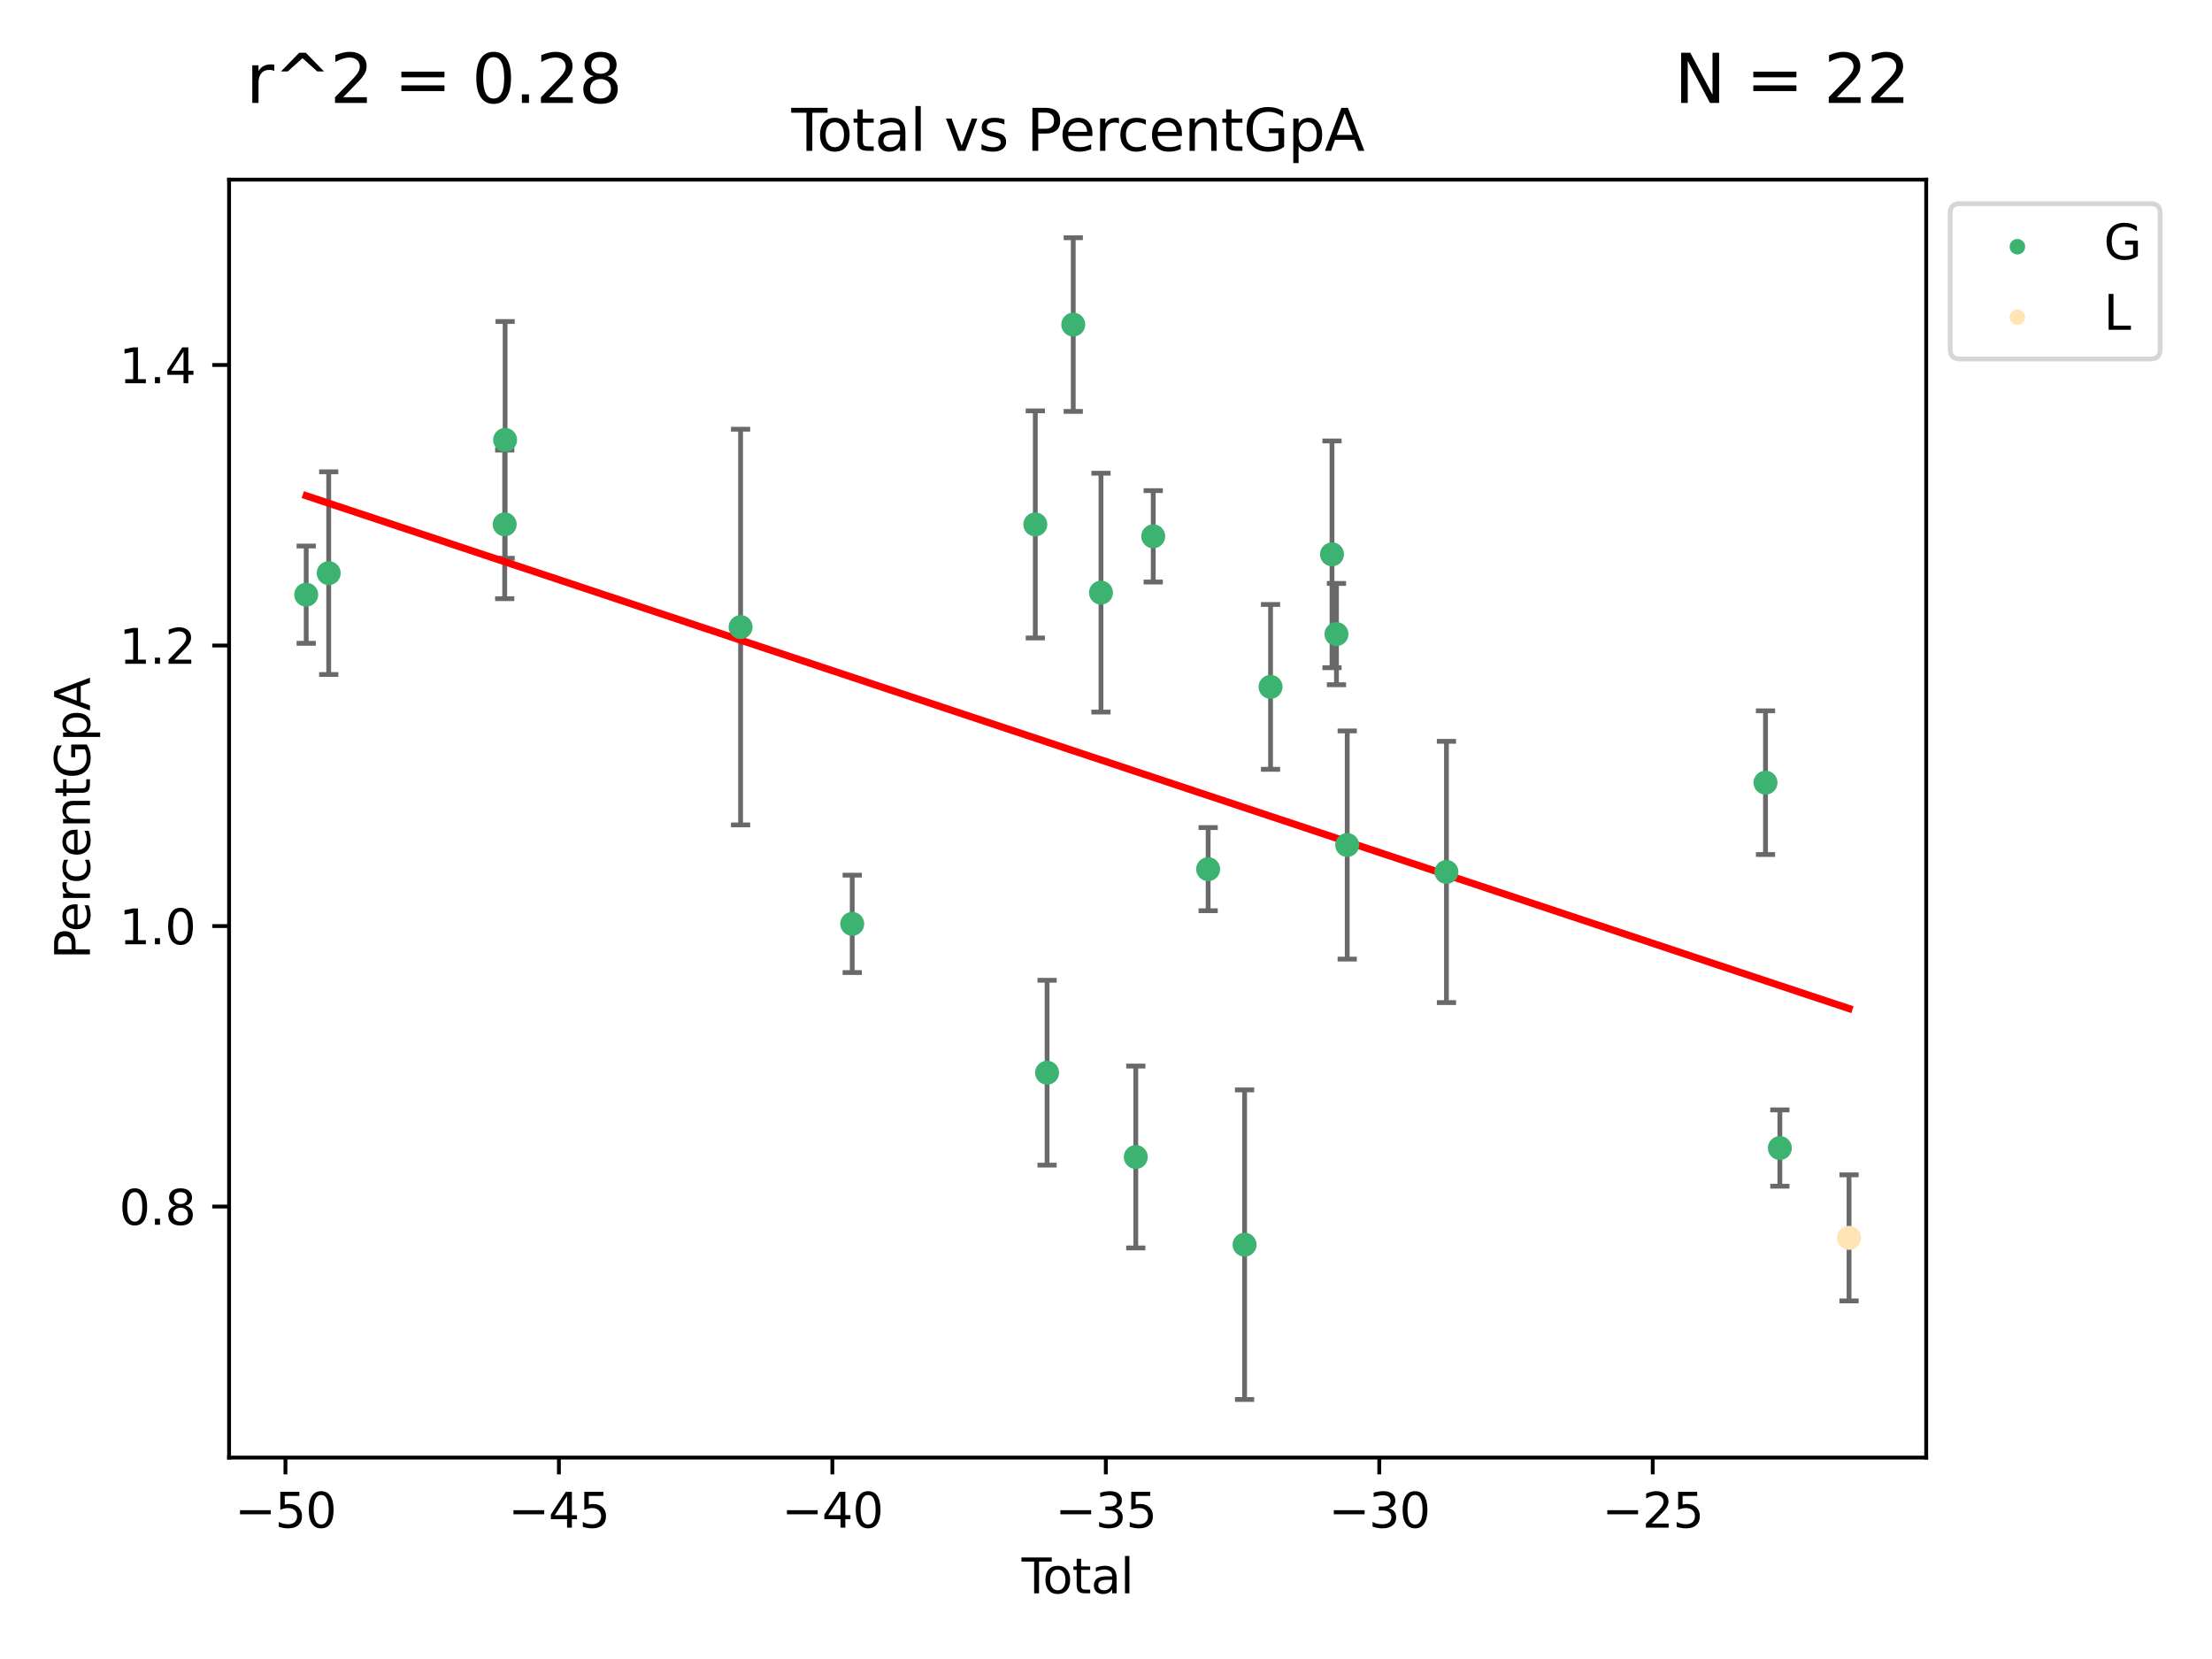 <?xml version="1.0" encoding="utf-8" standalone="no"?>
<!DOCTYPE svg PUBLIC "-//W3C//DTD SVG 1.1//EN"
  "http://www.w3.org/Graphics/SVG/1.1/DTD/svg11.dtd">
<svg xmlns:xlink="http://www.w3.org/1999/xlink" width="460.8pt" height="345.6pt" viewBox="0 0 460.8 345.6" xmlns="http://www.w3.org/2000/svg" version="1.1">
 <defs>
  <style type="text/css">*{stroke-linejoin: round; stroke-linecap: butt}</style>
 </defs>
 <g id="figure_1">
  <g id="patch_1">
   <path d="M 0 345.6 
L 460.8 345.6 
L 460.8 0 
L 0 0 
z
" style="fill: #ffffff"/>
  </g>
  <g id="axes_1">
   <g id="patch_2">
    <path d="M 47.72 303.64 
L 401.26 303.64 
L 401.26 37.422 
L 47.72 37.422 
z
" style="fill: #ffffff"/>
   </g>
   <g id="PathCollection_1">
    <defs>
     <path id="m3efb2e6ffe" d="M 0 1.118 
C 0.297 1.118 0.581 1 0.791 0.791 
C 1 0.581 1.118 0.297 1.118 0 
C 1.118 -0.297 1 -0.581 0.791 -0.791 
C 0.581 -1 0.297 -1.118 0 -1.118 
C -0.297 -1.118 -0.581 -1 -0.791 -0.791 
C -1 -0.581 -1.118 -0.297 -1.118 0 
C -1.118 0.297 -1 0.581 -0.791 0.791 
C -0.581 1 -0.297 1.118 0 1.118 
z
" style="stroke: #3cb371"/>
    </defs>
    <g clip-path="url(#paa28e7c72a)">
     <use xlink:href="#m3efb2e6ffe" x="63.79" y="123.88" style="fill: #3cb371; stroke: #3cb371"/>
     <use xlink:href="#m3efb2e6ffe" x="68.477" y="119.394" style="fill: #3cb371; stroke: #3cb371"/>
     <use xlink:href="#m3efb2e6ffe" x="105.139" y="109.236" style="fill: #3cb371; stroke: #3cb371"/>
     <use xlink:href="#m3efb2e6ffe" x="105.226" y="91.639" style="fill: #3cb371; stroke: #3cb371"/>
     <use xlink:href="#m3efb2e6ffe" x="154.281" y="130.63" style="fill: #3cb371; stroke: #3cb371"/>
     <use xlink:href="#m3efb2e6ffe" x="177.533" y="192.458" style="fill: #3cb371; stroke: #3cb371"/>
     <use xlink:href="#m3efb2e6ffe" x="215.673" y="109.248" style="fill: #3cb371; stroke: #3cb371"/>
     <use xlink:href="#m3efb2e6ffe" x="218.123" y="223.462" style="fill: #3cb371; stroke: #3cb371"/>
     <use xlink:href="#m3efb2e6ffe" x="223.579" y="67.613" style="fill: #3cb371; stroke: #3cb371"/>
     <use xlink:href="#m3efb2e6ffe" x="229.354" y="123.456" style="fill: #3cb371; stroke: #3cb371"/>
     <use xlink:href="#m3efb2e6ffe" x="236.607" y="241.027" style="fill: #3cb371; stroke: #3cb371"/>
     <use xlink:href="#m3efb2e6ffe" x="240.237" y="111.725" style="fill: #3cb371; stroke: #3cb371"/>
     <use xlink:href="#m3efb2e6ffe" x="251.679" y="181.063" style="fill: #3cb371; stroke: #3cb371"/>
     <use xlink:href="#m3efb2e6ffe" x="259.27" y="259.292" style="fill: #3cb371; stroke: #3cb371"/>
     <use xlink:href="#m3efb2e6ffe" x="264.676" y="143.089" style="fill: #3cb371; stroke: #3cb371"/>
     <use xlink:href="#m3efb2e6ffe" x="277.481" y="115.476" style="fill: #3cb371; stroke: #3cb371"/>
     <use xlink:href="#m3efb2e6ffe" x="278.41" y="132.092" style="fill: #3cb371; stroke: #3cb371"/>
     <use xlink:href="#m3efb2e6ffe" x="280.649" y="176.03" style="fill: #3cb371; stroke: #3cb371"/>
     <use xlink:href="#m3efb2e6ffe" x="301.321" y="181.644" style="fill: #3cb371; stroke: #3cb371"/>
     <use xlink:href="#m3efb2e6ffe" x="367.788" y="163.042" style="fill: #3cb371; stroke: #3cb371"/>
     <use xlink:href="#m3efb2e6ffe" x="370.777" y="239.16" style="fill: #3cb371; stroke: #3cb371"/>
    </g>
   </g>
   <g id="PathCollection_2">
    <defs>
     <path id="mde8672be3d" d="M 0 1.118 
C 0.297 1.118 0.581 1 0.791 0.791 
C 1 0.581 1.118 0.297 1.118 0 
C 1.118 -0.297 1 -0.581 0.791 -0.791 
C 0.581 -1 0.297 -1.118 0 -1.118 
C -0.297 -1.118 -0.581 -1 -0.791 -0.791 
C -1 -0.581 -1.118 -0.297 -1.118 0 
C -1.118 0.297 -1 0.581 -0.791 0.791 
C -0.581 1 -0.297 1.118 0 1.118 
z
" style="stroke: #ffe4b5"/>
    </defs>
    <g clip-path="url(#paa28e7c72a)">
     <use xlink:href="#mde8672be3d" x="385.19" y="257.87" style="fill: #ffe4b5; stroke: #ffe4b5"/>
    </g>
   </g>
   <g id="matplotlib.axis_1">
    <g id="xtick_1">
     <g id="line2d_1">
      <defs>
       <path id="m40d337a5ab" d="M 0 0 
L 0 3.5 
" style="stroke: #000000; stroke-width: 0.8"/>
      </defs>
      <g>
       <use xlink:href="#m40d337a5ab" x="59.464" y="303.64" style="stroke: #000000; stroke-width: 0.8"/>
      </g>
     </g>
     <g id="text_1">
      <!-- −50 -->
      <g transform="translate(48.912 318.238)scale(0.1 -0.1)">
       <defs>
        <path id="DejaVuSans-2212" d="M 678 2272 
L 4684 2272 
L 4684 1741 
L 678 1741 
L 678 2272 
z
" transform="scale(0.016)"/>
        <path id="DejaVuSans-35" d="M 691 4666 
L 3169 4666 
L 3169 4134 
L 1269 4134 
L 1269 2991 
Q 1406 3038 1543 3061 
Q 1681 3084 1819 3084 
Q 2600 3084 3056 2656 
Q 3513 2228 3513 1497 
Q 3513 744 3044 326 
Q 2575 -91 1722 -91 
Q 1428 -91 1123 -41 
Q 819 9 494 109 
L 494 744 
Q 775 591 1075 516 
Q 1375 441 1709 441 
Q 2250 441 2565 725 
Q 2881 1009 2881 1497 
Q 2881 1984 2565 2268 
Q 2250 2553 1709 2553 
Q 1456 2553 1204 2497 
Q 953 2441 691 2322 
L 691 4666 
z
" transform="scale(0.016)"/>
        <path id="DejaVuSans-30" d="M 2034 4250 
Q 1547 4250 1301 3770 
Q 1056 3291 1056 2328 
Q 1056 1369 1301 889 
Q 1547 409 2034 409 
Q 2525 409 2770 889 
Q 3016 1369 3016 2328 
Q 3016 3291 2770 3770 
Q 2525 4250 2034 4250 
z
M 2034 4750 
Q 2819 4750 3233 4129 
Q 3647 3509 3647 2328 
Q 3647 1150 3233 529 
Q 2819 -91 2034 -91 
Q 1250 -91 836 529 
Q 422 1150 422 2328 
Q 422 3509 836 4129 
Q 1250 4750 2034 4750 
z
" transform="scale(0.016)"/>
       </defs>
       <use xlink:href="#DejaVuSans-2212"/>
       <use xlink:href="#DejaVuSans-35" x="83.789"/>
       <use xlink:href="#DejaVuSans-30" x="147.412"/>
      </g>
     </g>
    </g>
    <g id="xtick_2">
     <g id="line2d_2">
      <g>
       <use xlink:href="#m40d337a5ab" x="116.43" y="303.64" style="stroke: #000000; stroke-width: 0.8"/>
      </g>
     </g>
     <g id="text_2">
      <!-- −45 -->
      <g transform="translate(105.878 318.238)scale(0.1 -0.1)">
       <defs>
        <path id="DejaVuSans-34" d="M 2419 4116 
L 825 1625 
L 2419 1625 
L 2419 4116 
z
M 2253 4666 
L 3047 4666 
L 3047 1625 
L 3713 1625 
L 3713 1100 
L 3047 1100 
L 3047 0 
L 2419 0 
L 2419 1100 
L 313 1100 
L 313 1709 
L 2253 4666 
z
" transform="scale(0.016)"/>
       </defs>
       <use xlink:href="#DejaVuSans-2212"/>
       <use xlink:href="#DejaVuSans-34" x="83.789"/>
       <use xlink:href="#DejaVuSans-35" x="147.412"/>
      </g>
     </g>
    </g>
    <g id="xtick_3">
     <g id="line2d_3">
      <g>
       <use xlink:href="#m40d337a5ab" x="173.397" y="303.64" style="stroke: #000000; stroke-width: 0.8"/>
      </g>
     </g>
     <g id="text_3">
      <!-- −40 -->
      <g transform="translate(162.844 318.238)scale(0.1 -0.1)">
       <use xlink:href="#DejaVuSans-2212"/>
       <use xlink:href="#DejaVuSans-34" x="83.789"/>
       <use xlink:href="#DejaVuSans-30" x="147.412"/>
      </g>
     </g>
    </g>
    <g id="xtick_4">
     <g id="line2d_4">
      <g>
       <use xlink:href="#m40d337a5ab" x="230.363" y="303.64" style="stroke: #000000; stroke-width: 0.8"/>
      </g>
     </g>
     <g id="text_4">
      <!-- −35 -->
      <g transform="translate(219.811 318.238)scale(0.1 -0.1)">
       <defs>
        <path id="DejaVuSans-33" d="M 2597 2516 
Q 3050 2419 3304 2112 
Q 3559 1806 3559 1356 
Q 3559 666 3084 287 
Q 2609 -91 1734 -91 
Q 1441 -91 1130 -33 
Q 819 25 488 141 
L 488 750 
Q 750 597 1062 519 
Q 1375 441 1716 441 
Q 2309 441 2620 675 
Q 2931 909 2931 1356 
Q 2931 1769 2642 2001 
Q 2353 2234 1838 2234 
L 1294 2234 
L 1294 2753 
L 1863 2753 
Q 2328 2753 2575 2939 
Q 2822 3125 2822 3475 
Q 2822 3834 2567 4026 
Q 2313 4219 1838 4219 
Q 1578 4219 1281 4162 
Q 984 4106 628 3988 
L 628 4550 
Q 988 4650 1302 4700 
Q 1616 4750 1894 4750 
Q 2613 4750 3031 4423 
Q 3450 4097 3450 3541 
Q 3450 3153 3228 2886 
Q 3006 2619 2597 2516 
z
" transform="scale(0.016)"/>
       </defs>
       <use xlink:href="#DejaVuSans-2212"/>
       <use xlink:href="#DejaVuSans-33" x="83.789"/>
       <use xlink:href="#DejaVuSans-35" x="147.412"/>
      </g>
     </g>
    </g>
    <g id="xtick_5">
     <g id="line2d_5">
      <g>
       <use xlink:href="#m40d337a5ab" x="287.33" y="303.64" style="stroke: #000000; stroke-width: 0.8"/>
      </g>
     </g>
     <g id="text_5">
      <!-- −30 -->
      <g transform="translate(276.777 318.238)scale(0.1 -0.1)">
       <use xlink:href="#DejaVuSans-2212"/>
       <use xlink:href="#DejaVuSans-33" x="83.789"/>
       <use xlink:href="#DejaVuSans-30" x="147.412"/>
      </g>
     </g>
    </g>
    <g id="xtick_6">
     <g id="line2d_6">
      <g>
       <use xlink:href="#m40d337a5ab" x="344.296" y="303.64" style="stroke: #000000; stroke-width: 0.8"/>
      </g>
     </g>
     <g id="text_6">
      <!-- −25 -->
      <g transform="translate(333.744 318.238)scale(0.1 -0.1)">
       <defs>
        <path id="DejaVuSans-32" d="M 1228 531 
L 3431 531 
L 3431 0 
L 469 0 
L 469 531 
Q 828 903 1448 1529 
Q 2069 2156 2228 2338 
Q 2531 2678 2651 2914 
Q 2772 3150 2772 3378 
Q 2772 3750 2511 3984 
Q 2250 4219 1831 4219 
Q 1534 4219 1204 4116 
Q 875 4013 500 3803 
L 500 4441 
Q 881 4594 1212 4672 
Q 1544 4750 1819 4750 
Q 2544 4750 2975 4387 
Q 3406 4025 3406 3419 
Q 3406 3131 3298 2873 
Q 3191 2616 2906 2266 
Q 2828 2175 2409 1742 
Q 1991 1309 1228 531 
z
" transform="scale(0.016)"/>
       </defs>
       <use xlink:href="#DejaVuSans-2212"/>
       <use xlink:href="#DejaVuSans-32" x="83.789"/>
       <use xlink:href="#DejaVuSans-35" x="147.412"/>
      </g>
     </g>
    </g>
    <g id="text_7">
     <!-- Total -->
     <g transform="translate(212.813 331.917)scale(0.1 -0.1)">
      <defs>
       <path id="DejaVuSans-54" d="M -19 4666 
L 3928 4666 
L 3928 4134 
L 2272 4134 
L 2272 0 
L 1638 0 
L 1638 4134 
L -19 4134 
L -19 4666 
z
" transform="scale(0.016)"/>
       <path id="DejaVuSans-6f" d="M 1959 3097 
Q 1497 3097 1228 2736 
Q 959 2375 959 1747 
Q 959 1119 1226 758 
Q 1494 397 1959 397 
Q 2419 397 2687 759 
Q 2956 1122 2956 1747 
Q 2956 2369 2687 2733 
Q 2419 3097 1959 3097 
z
M 1959 3584 
Q 2709 3584 3137 3096 
Q 3566 2609 3566 1747 
Q 3566 888 3137 398 
Q 2709 -91 1959 -91 
Q 1206 -91 779 398 
Q 353 888 353 1747 
Q 353 2609 779 3096 
Q 1206 3584 1959 3584 
z
" transform="scale(0.016)"/>
       <path id="DejaVuSans-74" d="M 1172 4494 
L 1172 3500 
L 2356 3500 
L 2356 3053 
L 1172 3053 
L 1172 1153 
Q 1172 725 1289 603 
Q 1406 481 1766 481 
L 2356 481 
L 2356 0 
L 1766 0 
Q 1100 0 847 248 
Q 594 497 594 1153 
L 594 3053 
L 172 3053 
L 172 3500 
L 594 3500 
L 594 4494 
L 1172 4494 
z
" transform="scale(0.016)"/>
       <path id="DejaVuSans-61" d="M 2194 1759 
Q 1497 1759 1228 1600 
Q 959 1441 959 1056 
Q 959 750 1161 570 
Q 1363 391 1709 391 
Q 2188 391 2477 730 
Q 2766 1069 2766 1631 
L 2766 1759 
L 2194 1759 
z
M 3341 1997 
L 3341 0 
L 2766 0 
L 2766 531 
Q 2569 213 2275 61 
Q 1981 -91 1556 -91 
Q 1019 -91 701 211 
Q 384 513 384 1019 
Q 384 1609 779 1909 
Q 1175 2209 1959 2209 
L 2766 2209 
L 2766 2266 
Q 2766 2663 2505 2880 
Q 2244 3097 1772 3097 
Q 1472 3097 1187 3025 
Q 903 2953 641 2809 
L 641 3341 
Q 956 3463 1253 3523 
Q 1550 3584 1831 3584 
Q 2591 3584 2966 3190 
Q 3341 2797 3341 1997 
z
" transform="scale(0.016)"/>
       <path id="DejaVuSans-6c" d="M 603 4863 
L 1178 4863 
L 1178 0 
L 603 0 
L 603 4863 
z
" transform="scale(0.016)"/>
      </defs>
      <use xlink:href="#DejaVuSans-54"/>
      <use xlink:href="#DejaVuSans-6f" x="44.084"/>
      <use xlink:href="#DejaVuSans-74" x="105.266"/>
      <use xlink:href="#DejaVuSans-61" x="144.475"/>
      <use xlink:href="#DejaVuSans-6c" x="205.754"/>
     </g>
    </g>
   </g>
   <g id="matplotlib.axis_2">
    <g id="ytick_1">
     <g id="line2d_7">
      <defs>
       <path id="mcf554497ca" d="M 0 0 
L -3.5 0 
" style="stroke: #000000; stroke-width: 0.8"/>
      </defs>
      <g>
       <use xlink:href="#mcf554497ca" x="47.72" y="251.347" style="stroke: #000000; stroke-width: 0.8"/>
      </g>
     </g>
     <g id="text_8">
      <!-- 0.8 -->
      <g transform="translate(24.817 255.146)scale(0.1 -0.1)">
       <defs>
        <path id="DejaVuSans-2e" d="M 684 794 
L 1344 794 
L 1344 0 
L 684 0 
L 684 794 
z
" transform="scale(0.016)"/>
        <path id="DejaVuSans-38" d="M 2034 2216 
Q 1584 2216 1326 1975 
Q 1069 1734 1069 1313 
Q 1069 891 1326 650 
Q 1584 409 2034 409 
Q 2484 409 2743 651 
Q 3003 894 3003 1313 
Q 3003 1734 2745 1975 
Q 2488 2216 2034 2216 
z
M 1403 2484 
Q 997 2584 770 2862 
Q 544 3141 544 3541 
Q 544 4100 942 4425 
Q 1341 4750 2034 4750 
Q 2731 4750 3128 4425 
Q 3525 4100 3525 3541 
Q 3525 3141 3298 2862 
Q 3072 2584 2669 2484 
Q 3125 2378 3379 2068 
Q 3634 1759 3634 1313 
Q 3634 634 3220 271 
Q 2806 -91 2034 -91 
Q 1263 -91 848 271 
Q 434 634 434 1313 
Q 434 1759 690 2068 
Q 947 2378 1403 2484 
z
M 1172 3481 
Q 1172 3119 1398 2916 
Q 1625 2713 2034 2713 
Q 2441 2713 2670 2916 
Q 2900 3119 2900 3481 
Q 2900 3844 2670 4047 
Q 2441 4250 2034 4250 
Q 1625 4250 1398 4047 
Q 1172 3844 1172 3481 
z
" transform="scale(0.016)"/>
       </defs>
       <use xlink:href="#DejaVuSans-30"/>
       <use xlink:href="#DejaVuSans-2e" x="63.623"/>
       <use xlink:href="#DejaVuSans-38" x="95.41"/>
      </g>
     </g>
    </g>
    <g id="ytick_2">
     <g id="line2d_8">
      <g>
       <use xlink:href="#mcf554497ca" x="47.72" y="192.91" style="stroke: #000000; stroke-width: 0.8"/>
      </g>
     </g>
     <g id="text_9">
      <!-- 1.0 -->
      <g transform="translate(24.817 196.709)scale(0.1 -0.1)">
       <defs>
        <path id="DejaVuSans-31" d="M 794 531 
L 1825 531 
L 1825 4091 
L 703 3866 
L 703 4441 
L 1819 4666 
L 2450 4666 
L 2450 531 
L 3481 531 
L 3481 0 
L 794 0 
L 794 531 
z
" transform="scale(0.016)"/>
       </defs>
       <use xlink:href="#DejaVuSans-31"/>
       <use xlink:href="#DejaVuSans-2e" x="63.623"/>
       <use xlink:href="#DejaVuSans-30" x="95.41"/>
      </g>
     </g>
    </g>
    <g id="ytick_3">
     <g id="line2d_9">
      <g>
       <use xlink:href="#mcf554497ca" x="47.72" y="134.473" style="stroke: #000000; stroke-width: 0.8"/>
      </g>
     </g>
     <g id="text_10">
      <!-- 1.2 -->
      <g transform="translate(24.817 138.272)scale(0.1 -0.1)">
       <use xlink:href="#DejaVuSans-31"/>
       <use xlink:href="#DejaVuSans-2e" x="63.623"/>
       <use xlink:href="#DejaVuSans-32" x="95.41"/>
      </g>
     </g>
    </g>
    <g id="ytick_4">
     <g id="line2d_10">
      <g>
       <use xlink:href="#mcf554497ca" x="47.72" y="76.036" style="stroke: #000000; stroke-width: 0.8"/>
      </g>
     </g>
     <g id="text_11">
      <!-- 1.4 -->
      <g transform="translate(24.817 79.835)scale(0.1 -0.1)">
       <use xlink:href="#DejaVuSans-31"/>
       <use xlink:href="#DejaVuSans-2e" x="63.623"/>
       <use xlink:href="#DejaVuSans-34" x="95.41"/>
      </g>
     </g>
    </g>
    <g id="text_12">
     <!-- PercentGpA -->
     <g transform="translate(18.737 199.807)rotate(-90)scale(0.1 -0.1)">
      <defs>
       <path id="DejaVuSans-50" d="M 1259 4147 
L 1259 2394 
L 2053 2394 
Q 2494 2394 2734 2622 
Q 2975 2850 2975 3272 
Q 2975 3691 2734 3919 
Q 2494 4147 2053 4147 
L 1259 4147 
z
M 628 4666 
L 2053 4666 
Q 2838 4666 3239 4311 
Q 3641 3956 3641 3272 
Q 3641 2581 3239 2228 
Q 2838 1875 2053 1875 
L 1259 1875 
L 1259 0 
L 628 0 
L 628 4666 
z
" transform="scale(0.016)"/>
       <path id="DejaVuSans-65" d="M 3597 1894 
L 3597 1613 
L 953 1613 
Q 991 1019 1311 708 
Q 1631 397 2203 397 
Q 2534 397 2845 478 
Q 3156 559 3463 722 
L 3463 178 
Q 3153 47 2828 -22 
Q 2503 -91 2169 -91 
Q 1331 -91 842 396 
Q 353 884 353 1716 
Q 353 2575 817 3079 
Q 1281 3584 2069 3584 
Q 2775 3584 3186 3129 
Q 3597 2675 3597 1894 
z
M 3022 2063 
Q 3016 2534 2758 2815 
Q 2500 3097 2075 3097 
Q 1594 3097 1305 2825 
Q 1016 2553 972 2059 
L 3022 2063 
z
" transform="scale(0.016)"/>
       <path id="DejaVuSans-72" d="M 2631 2963 
Q 2534 3019 2420 3045 
Q 2306 3072 2169 3072 
Q 1681 3072 1420 2755 
Q 1159 2438 1159 1844 
L 1159 0 
L 581 0 
L 581 3500 
L 1159 3500 
L 1159 2956 
Q 1341 3275 1631 3429 
Q 1922 3584 2338 3584 
Q 2397 3584 2469 3576 
Q 2541 3569 2628 3553 
L 2631 2963 
z
" transform="scale(0.016)"/>
       <path id="DejaVuSans-63" d="M 3122 3366 
L 3122 2828 
Q 2878 2963 2633 3030 
Q 2388 3097 2138 3097 
Q 1578 3097 1268 2742 
Q 959 2388 959 1747 
Q 959 1106 1268 751 
Q 1578 397 2138 397 
Q 2388 397 2633 464 
Q 2878 531 3122 666 
L 3122 134 
Q 2881 22 2623 -34 
Q 2366 -91 2075 -91 
Q 1284 -91 818 406 
Q 353 903 353 1747 
Q 353 2603 823 3093 
Q 1294 3584 2113 3584 
Q 2378 3584 2631 3529 
Q 2884 3475 3122 3366 
z
" transform="scale(0.016)"/>
       <path id="DejaVuSans-6e" d="M 3513 2113 
L 3513 0 
L 2938 0 
L 2938 2094 
Q 2938 2591 2744 2837 
Q 2550 3084 2163 3084 
Q 1697 3084 1428 2787 
Q 1159 2491 1159 1978 
L 1159 0 
L 581 0 
L 581 3500 
L 1159 3500 
L 1159 2956 
Q 1366 3272 1645 3428 
Q 1925 3584 2291 3584 
Q 2894 3584 3203 3211 
Q 3513 2838 3513 2113 
z
" transform="scale(0.016)"/>
       <path id="DejaVuSans-47" d="M 3809 666 
L 3809 1919 
L 2778 1919 
L 2778 2438 
L 4434 2438 
L 4434 434 
Q 4069 175 3628 42 
Q 3188 -91 2688 -91 
Q 1594 -91 976 548 
Q 359 1188 359 2328 
Q 359 3472 976 4111 
Q 1594 4750 2688 4750 
Q 3144 4750 3555 4637 
Q 3966 4525 4313 4306 
L 4313 3634 
Q 3963 3931 3569 4081 
Q 3175 4231 2741 4231 
Q 1884 4231 1454 3753 
Q 1025 3275 1025 2328 
Q 1025 1384 1454 906 
Q 1884 428 2741 428 
Q 3075 428 3337 486 
Q 3600 544 3809 666 
z
" transform="scale(0.016)"/>
       <path id="DejaVuSans-70" d="M 1159 525 
L 1159 -1331 
L 581 -1331 
L 581 3500 
L 1159 3500 
L 1159 2969 
Q 1341 3281 1617 3432 
Q 1894 3584 2278 3584 
Q 2916 3584 3314 3078 
Q 3713 2572 3713 1747 
Q 3713 922 3314 415 
Q 2916 -91 2278 -91 
Q 1894 -91 1617 61 
Q 1341 213 1159 525 
z
M 3116 1747 
Q 3116 2381 2855 2742 
Q 2594 3103 2138 3103 
Q 1681 3103 1420 2742 
Q 1159 2381 1159 1747 
Q 1159 1113 1420 752 
Q 1681 391 2138 391 
Q 2594 391 2855 752 
Q 3116 1113 3116 1747 
z
" transform="scale(0.016)"/>
       <path id="DejaVuSans-41" d="M 2188 4044 
L 1331 1722 
L 3047 1722 
L 2188 4044 
z
M 1831 4666 
L 2547 4666 
L 4325 0 
L 3669 0 
L 3244 1197 
L 1141 1197 
L 716 0 
L 50 0 
L 1831 4666 
z
" transform="scale(0.016)"/>
      </defs>
      <use xlink:href="#DejaVuSans-50"/>
      <use xlink:href="#DejaVuSans-65" x="56.678"/>
      <use xlink:href="#DejaVuSans-72" x="118.201"/>
      <use xlink:href="#DejaVuSans-63" x="157.064"/>
      <use xlink:href="#DejaVuSans-65" x="212.045"/>
      <use xlink:href="#DejaVuSans-6e" x="273.568"/>
      <use xlink:href="#DejaVuSans-74" x="336.947"/>
      <use xlink:href="#DejaVuSans-47" x="376.156"/>
      <use xlink:href="#DejaVuSans-70" x="453.646"/>
      <use xlink:href="#DejaVuSans-41" x="517.123"/>
     </g>
    </g>
   </g>
   <g id="LineCollection_1">
    <path d="M 63.79 134.012 
L 63.79 113.747 
" clip-path="url(#paa28e7c72a)" style="fill: none; stroke: #696969"/>
    <path d="M 68.477 140.505 
L 68.477 98.284 
" clip-path="url(#paa28e7c72a)" style="fill: none; stroke: #696969"/>
    <path d="M 105.139 124.715 
L 105.139 93.758 
" clip-path="url(#paa28e7c72a)" style="fill: none; stroke: #696969"/>
    <path d="M 105.226 116.302 
L 105.226 66.976 
" clip-path="url(#paa28e7c72a)" style="fill: none; stroke: #696969"/>
    <path d="M 154.281 171.843 
L 154.281 89.417 
" clip-path="url(#paa28e7c72a)" style="fill: none; stroke: #696969"/>
    <path d="M 177.533 202.601 
L 177.533 182.315 
" clip-path="url(#paa28e7c72a)" style="fill: none; stroke: #696969"/>
    <path d="M 215.673 132.901 
L 215.673 85.595 
" clip-path="url(#paa28e7c72a)" style="fill: none; stroke: #696969"/>
    <path d="M 218.123 242.716 
L 218.123 204.208 
" clip-path="url(#paa28e7c72a)" style="fill: none; stroke: #696969"/>
    <path d="M 223.579 85.704 
L 223.579 49.523 
" clip-path="url(#paa28e7c72a)" style="fill: none; stroke: #696969"/>
    <path d="M 229.354 148.332 
L 229.354 98.58 
" clip-path="url(#paa28e7c72a)" style="fill: none; stroke: #696969"/>
    <path d="M 236.607 259.974 
L 236.607 222.08 
" clip-path="url(#paa28e7c72a)" style="fill: none; stroke: #696969"/>
    <path d="M 240.237 121.244 
L 240.237 102.206 
" clip-path="url(#paa28e7c72a)" style="fill: none; stroke: #696969"/>
    <path d="M 251.679 189.724 
L 251.679 172.402 
" clip-path="url(#paa28e7c72a)" style="fill: none; stroke: #696969"/>
    <path d="M 259.27 291.539 
L 259.27 227.045 
" clip-path="url(#paa28e7c72a)" style="fill: none; stroke: #696969"/>
    <path d="M 264.676 160.26 
L 264.676 125.918 
" clip-path="url(#paa28e7c72a)" style="fill: none; stroke: #696969"/>
    <path d="M 277.481 139.091 
L 277.481 91.862 
" clip-path="url(#paa28e7c72a)" style="fill: none; stroke: #696969"/>
    <path d="M 278.41 142.641 
L 278.41 121.542 
" clip-path="url(#paa28e7c72a)" style="fill: none; stroke: #696969"/>
    <path d="M 280.649 199.796 
L 280.649 152.265 
" clip-path="url(#paa28e7c72a)" style="fill: none; stroke: #696969"/>
    <path d="M 301.321 208.858 
L 301.321 154.431 
" clip-path="url(#paa28e7c72a)" style="fill: none; stroke: #696969"/>
    <path d="M 367.788 178.008 
L 367.788 148.077 
" clip-path="url(#paa28e7c72a)" style="fill: none; stroke: #696969"/>
    <path d="M 370.777 247.107 
L 370.777 231.213 
" clip-path="url(#paa28e7c72a)" style="fill: none; stroke: #696969"/>
   </g>
   <g id="line2d_11">
    <defs>
     <path id="medab764037" d="M 2 0 
L -2 -0 
" style="stroke: #696969"/>
    </defs>
    <g clip-path="url(#paa28e7c72a)">
     <use xlink:href="#medab764037" x="63.79" y="134.012" style="fill: #696969; stroke: #696969"/>
     <use xlink:href="#medab764037" x="68.477" y="140.505" style="fill: #696969; stroke: #696969"/>
     <use xlink:href="#medab764037" x="105.139" y="124.715" style="fill: #696969; stroke: #696969"/>
     <use xlink:href="#medab764037" x="105.226" y="116.302" style="fill: #696969; stroke: #696969"/>
     <use xlink:href="#medab764037" x="154.281" y="171.843" style="fill: #696969; stroke: #696969"/>
     <use xlink:href="#medab764037" x="177.533" y="202.601" style="fill: #696969; stroke: #696969"/>
     <use xlink:href="#medab764037" x="215.673" y="132.901" style="fill: #696969; stroke: #696969"/>
     <use xlink:href="#medab764037" x="218.123" y="242.716" style="fill: #696969; stroke: #696969"/>
     <use xlink:href="#medab764037" x="223.579" y="85.704" style="fill: #696969; stroke: #696969"/>
     <use xlink:href="#medab764037" x="229.354" y="148.332" style="fill: #696969; stroke: #696969"/>
     <use xlink:href="#medab764037" x="236.607" y="259.974" style="fill: #696969; stroke: #696969"/>
     <use xlink:href="#medab764037" x="240.237" y="121.244" style="fill: #696969; stroke: #696969"/>
     <use xlink:href="#medab764037" x="251.679" y="189.724" style="fill: #696969; stroke: #696969"/>
     <use xlink:href="#medab764037" x="259.27" y="291.539" style="fill: #696969; stroke: #696969"/>
     <use xlink:href="#medab764037" x="264.676" y="160.26" style="fill: #696969; stroke: #696969"/>
     <use xlink:href="#medab764037" x="277.481" y="139.091" style="fill: #696969; stroke: #696969"/>
     <use xlink:href="#medab764037" x="278.41" y="142.641" style="fill: #696969; stroke: #696969"/>
     <use xlink:href="#medab764037" x="280.649" y="199.796" style="fill: #696969; stroke: #696969"/>
     <use xlink:href="#medab764037" x="301.321" y="208.858" style="fill: #696969; stroke: #696969"/>
     <use xlink:href="#medab764037" x="367.788" y="178.008" style="fill: #696969; stroke: #696969"/>
     <use xlink:href="#medab764037" x="370.777" y="247.107" style="fill: #696969; stroke: #696969"/>
    </g>
   </g>
   <g id="line2d_12">
    <g clip-path="url(#paa28e7c72a)">
     <use xlink:href="#medab764037" x="63.79" y="113.747" style="fill: #696969; stroke: #696969"/>
     <use xlink:href="#medab764037" x="68.477" y="98.284" style="fill: #696969; stroke: #696969"/>
     <use xlink:href="#medab764037" x="105.139" y="93.758" style="fill: #696969; stroke: #696969"/>
     <use xlink:href="#medab764037" x="105.226" y="66.976" style="fill: #696969; stroke: #696969"/>
     <use xlink:href="#medab764037" x="154.281" y="89.417" style="fill: #696969; stroke: #696969"/>
     <use xlink:href="#medab764037" x="177.533" y="182.315" style="fill: #696969; stroke: #696969"/>
     <use xlink:href="#medab764037" x="215.673" y="85.595" style="fill: #696969; stroke: #696969"/>
     <use xlink:href="#medab764037" x="218.123" y="204.208" style="fill: #696969; stroke: #696969"/>
     <use xlink:href="#medab764037" x="223.579" y="49.523" style="fill: #696969; stroke: #696969"/>
     <use xlink:href="#medab764037" x="229.354" y="98.58" style="fill: #696969; stroke: #696969"/>
     <use xlink:href="#medab764037" x="236.607" y="222.08" style="fill: #696969; stroke: #696969"/>
     <use xlink:href="#medab764037" x="240.237" y="102.206" style="fill: #696969; stroke: #696969"/>
     <use xlink:href="#medab764037" x="251.679" y="172.402" style="fill: #696969; stroke: #696969"/>
     <use xlink:href="#medab764037" x="259.27" y="227.045" style="fill: #696969; stroke: #696969"/>
     <use xlink:href="#medab764037" x="264.676" y="125.918" style="fill: #696969; stroke: #696969"/>
     <use xlink:href="#medab764037" x="277.481" y="91.862" style="fill: #696969; stroke: #696969"/>
     <use xlink:href="#medab764037" x="278.41" y="121.542" style="fill: #696969; stroke: #696969"/>
     <use xlink:href="#medab764037" x="280.649" y="152.265" style="fill: #696969; stroke: #696969"/>
     <use xlink:href="#medab764037" x="301.321" y="154.431" style="fill: #696969; stroke: #696969"/>
     <use xlink:href="#medab764037" x="367.788" y="148.077" style="fill: #696969; stroke: #696969"/>
     <use xlink:href="#medab764037" x="370.777" y="231.213" style="fill: #696969; stroke: #696969"/>
    </g>
   </g>
   <g id="LineCollection_2">
    <path d="M 385.19 271.001 
L 385.19 244.738 
" clip-path="url(#paa28e7c72a)" style="fill: none; stroke: #696969"/>
   </g>
   <g id="line2d_13">
    <g clip-path="url(#paa28e7c72a)">
     <use xlink:href="#medab764037" x="385.19" y="271.001" style="fill: #696969; stroke: #696969"/>
    </g>
   </g>
   <g id="line2d_14">
    <g clip-path="url(#paa28e7c72a)">
     <use xlink:href="#medab764037" x="385.19" y="244.738" style="fill: #696969; stroke: #696969"/>
    </g>
   </g>
   <g id="line2d_15">
    <path d="M 63.79 103.276 
L 68.477 104.834 
L 105.139 117.02 
L 105.226 117.049 
L 154.281 133.353 
L 177.533 141.082 
L 215.673 153.759 
L 218.123 154.573 
L 223.579 156.386 
L 229.354 158.306 
L 236.607 160.717 
L 240.237 161.923 
L 251.679 165.726 
L 259.27 168.249 
L 264.676 170.046 
L 277.481 174.302 
L 278.41 174.611 
L 280.649 175.355 
L 301.321 182.226 
L 367.788 204.318 
L 370.777 205.312 
L 385.19 210.102 
" clip-path="url(#paa28e7c72a)" style="fill: none; stroke: #ff0000; stroke-width: 1.5; stroke-linecap: square"/>
   </g>
   <g id="line2d_16">
    <defs>
     <path id="mc671ad03d4" d="M 0 2 
C 0.53 2 1.039 1.789 1.414 1.414 
C 1.789 1.039 2 0.53 2 0 
C 2 -0.53 1.789 -1.039 1.414 -1.414 
C 1.039 -1.789 0.53 -2 0 -2 
C -0.53 -2 -1.039 -1.789 -1.414 -1.414 
C -1.789 -1.039 -2 -0.53 -2 0 
C -2 0.53 -1.789 1.039 -1.414 1.414 
C -1.039 1.789 -0.53 2 0 2 
z
" style="stroke: #3cb371"/>
    </defs>
    <g clip-path="url(#paa28e7c72a)">
     <use xlink:href="#mc671ad03d4" x="63.79" y="123.88" style="fill: #3cb371; stroke: #3cb371"/>
     <use xlink:href="#mc671ad03d4" x="68.477" y="119.394" style="fill: #3cb371; stroke: #3cb371"/>
     <use xlink:href="#mc671ad03d4" x="105.139" y="109.236" style="fill: #3cb371; stroke: #3cb371"/>
     <use xlink:href="#mc671ad03d4" x="105.226" y="91.639" style="fill: #3cb371; stroke: #3cb371"/>
     <use xlink:href="#mc671ad03d4" x="154.281" y="130.63" style="fill: #3cb371; stroke: #3cb371"/>
     <use xlink:href="#mc671ad03d4" x="177.533" y="192.458" style="fill: #3cb371; stroke: #3cb371"/>
     <use xlink:href="#mc671ad03d4" x="215.673" y="109.248" style="fill: #3cb371; stroke: #3cb371"/>
     <use xlink:href="#mc671ad03d4" x="218.123" y="223.462" style="fill: #3cb371; stroke: #3cb371"/>
     <use xlink:href="#mc671ad03d4" x="223.579" y="67.613" style="fill: #3cb371; stroke: #3cb371"/>
     <use xlink:href="#mc671ad03d4" x="229.354" y="123.456" style="fill: #3cb371; stroke: #3cb371"/>
     <use xlink:href="#mc671ad03d4" x="236.607" y="241.027" style="fill: #3cb371; stroke: #3cb371"/>
     <use xlink:href="#mc671ad03d4" x="240.237" y="111.725" style="fill: #3cb371; stroke: #3cb371"/>
     <use xlink:href="#mc671ad03d4" x="251.679" y="181.063" style="fill: #3cb371; stroke: #3cb371"/>
     <use xlink:href="#mc671ad03d4" x="259.27" y="259.292" style="fill: #3cb371; stroke: #3cb371"/>
     <use xlink:href="#mc671ad03d4" x="264.676" y="143.089" style="fill: #3cb371; stroke: #3cb371"/>
     <use xlink:href="#mc671ad03d4" x="277.481" y="115.476" style="fill: #3cb371; stroke: #3cb371"/>
     <use xlink:href="#mc671ad03d4" x="278.41" y="132.092" style="fill: #3cb371; stroke: #3cb371"/>
     <use xlink:href="#mc671ad03d4" x="280.649" y="176.03" style="fill: #3cb371; stroke: #3cb371"/>
     <use xlink:href="#mc671ad03d4" x="301.321" y="181.644" style="fill: #3cb371; stroke: #3cb371"/>
     <use xlink:href="#mc671ad03d4" x="367.788" y="163.042" style="fill: #3cb371; stroke: #3cb371"/>
     <use xlink:href="#mc671ad03d4" x="370.777" y="239.16" style="fill: #3cb371; stroke: #3cb371"/>
    </g>
   </g>
   <g id="line2d_17">
    <defs>
     <path id="m1b656a3c89" d="M 0 2 
C 0.53 2 1.039 1.789 1.414 1.414 
C 1.789 1.039 2 0.53 2 0 
C 2 -0.53 1.789 -1.039 1.414 -1.414 
C 1.039 -1.789 0.53 -2 0 -2 
C -0.53 -2 -1.039 -1.789 -1.414 -1.414 
C -1.789 -1.039 -2 -0.53 -2 0 
C -2 0.53 -1.789 1.039 -1.414 1.414 
C -1.039 1.789 -0.53 2 0 2 
z
" style="stroke: #ffe4b5"/>
    </defs>
    <g clip-path="url(#paa28e7c72a)">
     <use xlink:href="#m1b656a3c89" x="385.19" y="257.87" style="fill: #ffe4b5; stroke: #ffe4b5"/>
    </g>
   </g>
   <g id="patch_3">
    <path d="M 47.72 303.64 
L 47.72 37.422 
" style="fill: none; stroke: #000000; stroke-width: 0.8; stroke-linejoin: miter; stroke-linecap: square"/>
   </g>
   <g id="patch_4">
    <path d="M 401.26 303.64 
L 401.26 37.422 
" style="fill: none; stroke: #000000; stroke-width: 0.8; stroke-linejoin: miter; stroke-linecap: square"/>
   </g>
   <g id="patch_5">
    <path d="M 47.72 303.64 
L 401.26 303.64 
" style="fill: none; stroke: #000000; stroke-width: 0.8; stroke-linejoin: miter; stroke-linecap: square"/>
   </g>
   <g id="patch_6">
    <path d="M 47.72 37.422 
L 401.26 37.422 
" style="fill: none; stroke: #000000; stroke-width: 0.8; stroke-linejoin: miter; stroke-linecap: square"/>
   </g>
   <g id="text_13">
    <!-- N = 22 -->
    <g transform="translate(348.806 21.438)scale(0.14 -0.14)">
     <defs>
      <path id="DejaVuSans-4e" d="M 628 4666 
L 1478 4666 
L 3547 763 
L 3547 4666 
L 4159 4666 
L 4159 0 
L 3309 0 
L 1241 3903 
L 1241 0 
L 628 0 
L 628 4666 
z
" transform="scale(0.016)"/>
      <path id="DejaVuSans-20" transform="scale(0.016)"/>
      <path id="DejaVuSans-3d" d="M 678 2906 
L 4684 2906 
L 4684 2381 
L 678 2381 
L 678 2906 
z
M 678 1631 
L 4684 1631 
L 4684 1100 
L 678 1100 
L 678 1631 
z
" transform="scale(0.016)"/>
     </defs>
     <use xlink:href="#DejaVuSans-4e"/>
     <use xlink:href="#DejaVuSans-20" x="74.805"/>
     <use xlink:href="#DejaVuSans-3d" x="106.592"/>
     <use xlink:href="#DejaVuSans-20" x="190.381"/>
     <use xlink:href="#DejaVuSans-32" x="222.168"/>
     <use xlink:href="#DejaVuSans-32" x="285.791"/>
    </g>
   </g>
   <g id="text_14">
    <!-- r^2 = 0.28 -->
    <g transform="translate(51.255 21.438)scale(0.14 -0.14)">
     <defs>
      <path id="DejaVuSans-5e" d="M 2988 4666 
L 4684 2925 
L 4056 2925 
L 2681 4159 
L 1306 2925 
L 678 2925 
L 2375 4666 
L 2988 4666 
z
" transform="scale(0.016)"/>
     </defs>
     <use xlink:href="#DejaVuSans-72"/>
     <use xlink:href="#DejaVuSans-5e" x="41.113"/>
     <use xlink:href="#DejaVuSans-32" x="124.902"/>
     <use xlink:href="#DejaVuSans-20" x="188.525"/>
     <use xlink:href="#DejaVuSans-3d" x="220.312"/>
     <use xlink:href="#DejaVuSans-20" x="304.102"/>
     <use xlink:href="#DejaVuSans-30" x="335.889"/>
     <use xlink:href="#DejaVuSans-2e" x="399.512"/>
     <use xlink:href="#DejaVuSans-32" x="431.299"/>
     <use xlink:href="#DejaVuSans-38" x="494.922"/>
    </g>
   </g>
   <g id="text_15">
    <!-- Total vs PercentGpA -->
    <g transform="translate(164.856 31.422)scale(0.12 -0.12)">
     <defs>
      <path id="DejaVuSans-76" d="M 191 3500 
L 800 3500 
L 1894 563 
L 2988 3500 
L 3597 3500 
L 2284 0 
L 1503 0 
L 191 3500 
z
" transform="scale(0.016)"/>
      <path id="DejaVuSans-73" d="M 2834 3397 
L 2834 2853 
Q 2591 2978 2328 3040 
Q 2066 3103 1784 3103 
Q 1356 3103 1142 2972 
Q 928 2841 928 2578 
Q 928 2378 1081 2264 
Q 1234 2150 1697 2047 
L 1894 2003 
Q 2506 1872 2764 1633 
Q 3022 1394 3022 966 
Q 3022 478 2636 193 
Q 2250 -91 1575 -91 
Q 1294 -91 989 -36 
Q 684 19 347 128 
L 347 722 
Q 666 556 975 473 
Q 1284 391 1588 391 
Q 1994 391 2212 530 
Q 2431 669 2431 922 
Q 2431 1156 2273 1281 
Q 2116 1406 1581 1522 
L 1381 1569 
Q 847 1681 609 1914 
Q 372 2147 372 2553 
Q 372 3047 722 3315 
Q 1072 3584 1716 3584 
Q 2034 3584 2315 3537 
Q 2597 3491 2834 3397 
z
" transform="scale(0.016)"/>
     </defs>
     <use xlink:href="#DejaVuSans-54"/>
     <use xlink:href="#DejaVuSans-6f" x="44.084"/>
     <use xlink:href="#DejaVuSans-74" x="105.266"/>
     <use xlink:href="#DejaVuSans-61" x="144.475"/>
     <use xlink:href="#DejaVuSans-6c" x="205.754"/>
     <use xlink:href="#DejaVuSans-20" x="233.537"/>
     <use xlink:href="#DejaVuSans-76" x="265.324"/>
     <use xlink:href="#DejaVuSans-73" x="324.504"/>
     <use xlink:href="#DejaVuSans-20" x="376.604"/>
     <use xlink:href="#DejaVuSans-50" x="408.391"/>
     <use xlink:href="#DejaVuSans-65" x="465.068"/>
     <use xlink:href="#DejaVuSans-72" x="526.592"/>
     <use xlink:href="#DejaVuSans-63" x="565.455"/>
     <use xlink:href="#DejaVuSans-65" x="620.436"/>
     <use xlink:href="#DejaVuSans-6e" x="681.959"/>
     <use xlink:href="#DejaVuSans-74" x="745.338"/>
     <use xlink:href="#DejaVuSans-47" x="784.547"/>
     <use xlink:href="#DejaVuSans-70" x="862.037"/>
     <use xlink:href="#DejaVuSans-41" x="925.514"/>
    </g>
   </g>
   <g id="legend_1">
    <g id="patch_7">
     <path d="M 408.26 74.778 
L 448.008 74.778 
Q 450.008 74.778 450.008 72.778 
L 450.008 44.422 
Q 450.008 42.422 448.008 42.422 
L 408.26 42.422 
Q 406.26 42.422 406.26 44.422 
L 406.26 72.778 
Q 406.26 74.778 408.26 74.778 
z
" style="fill: #ffffff; opacity: 0.8; stroke: #cccccc; stroke-linejoin: miter"/>
    </g>
    <g id="PathCollection_3">
     <g>
      <use xlink:href="#m3efb2e6ffe" x="420.26" y="51.395" style="fill: #3cb371; stroke: #3cb371"/>
     </g>
    </g>
    <g id="text_16">
     <!-- G -->
     <g transform="translate(438.26 54.02)scale(0.1 -0.1)">
      <use xlink:href="#DejaVuSans-47"/>
     </g>
    </g>
    <g id="PathCollection_4">
     <g>
      <use xlink:href="#mde8672be3d" x="420.26" y="66.073" style="fill: #ffe4b5; stroke: #ffe4b5"/>
     </g>
    </g>
    <g id="text_17">
     <!-- L -->
     <g transform="translate(438.26 68.698)scale(0.1 -0.1)">
      <defs>
       <path id="DejaVuSans-4c" d="M 628 4666 
L 1259 4666 
L 1259 531 
L 3531 531 
L 3531 0 
L 628 0 
L 628 4666 
z
" transform="scale(0.016)"/>
      </defs>
      <use xlink:href="#DejaVuSans-4c"/>
     </g>
    </g>
   </g>
  </g>
 </g>
 <defs>
  <clipPath id="paa28e7c72a">
   <rect x="47.72" y="37.422" width="353.54" height="266.218"/>
  </clipPath>
 </defs>
</svg>

